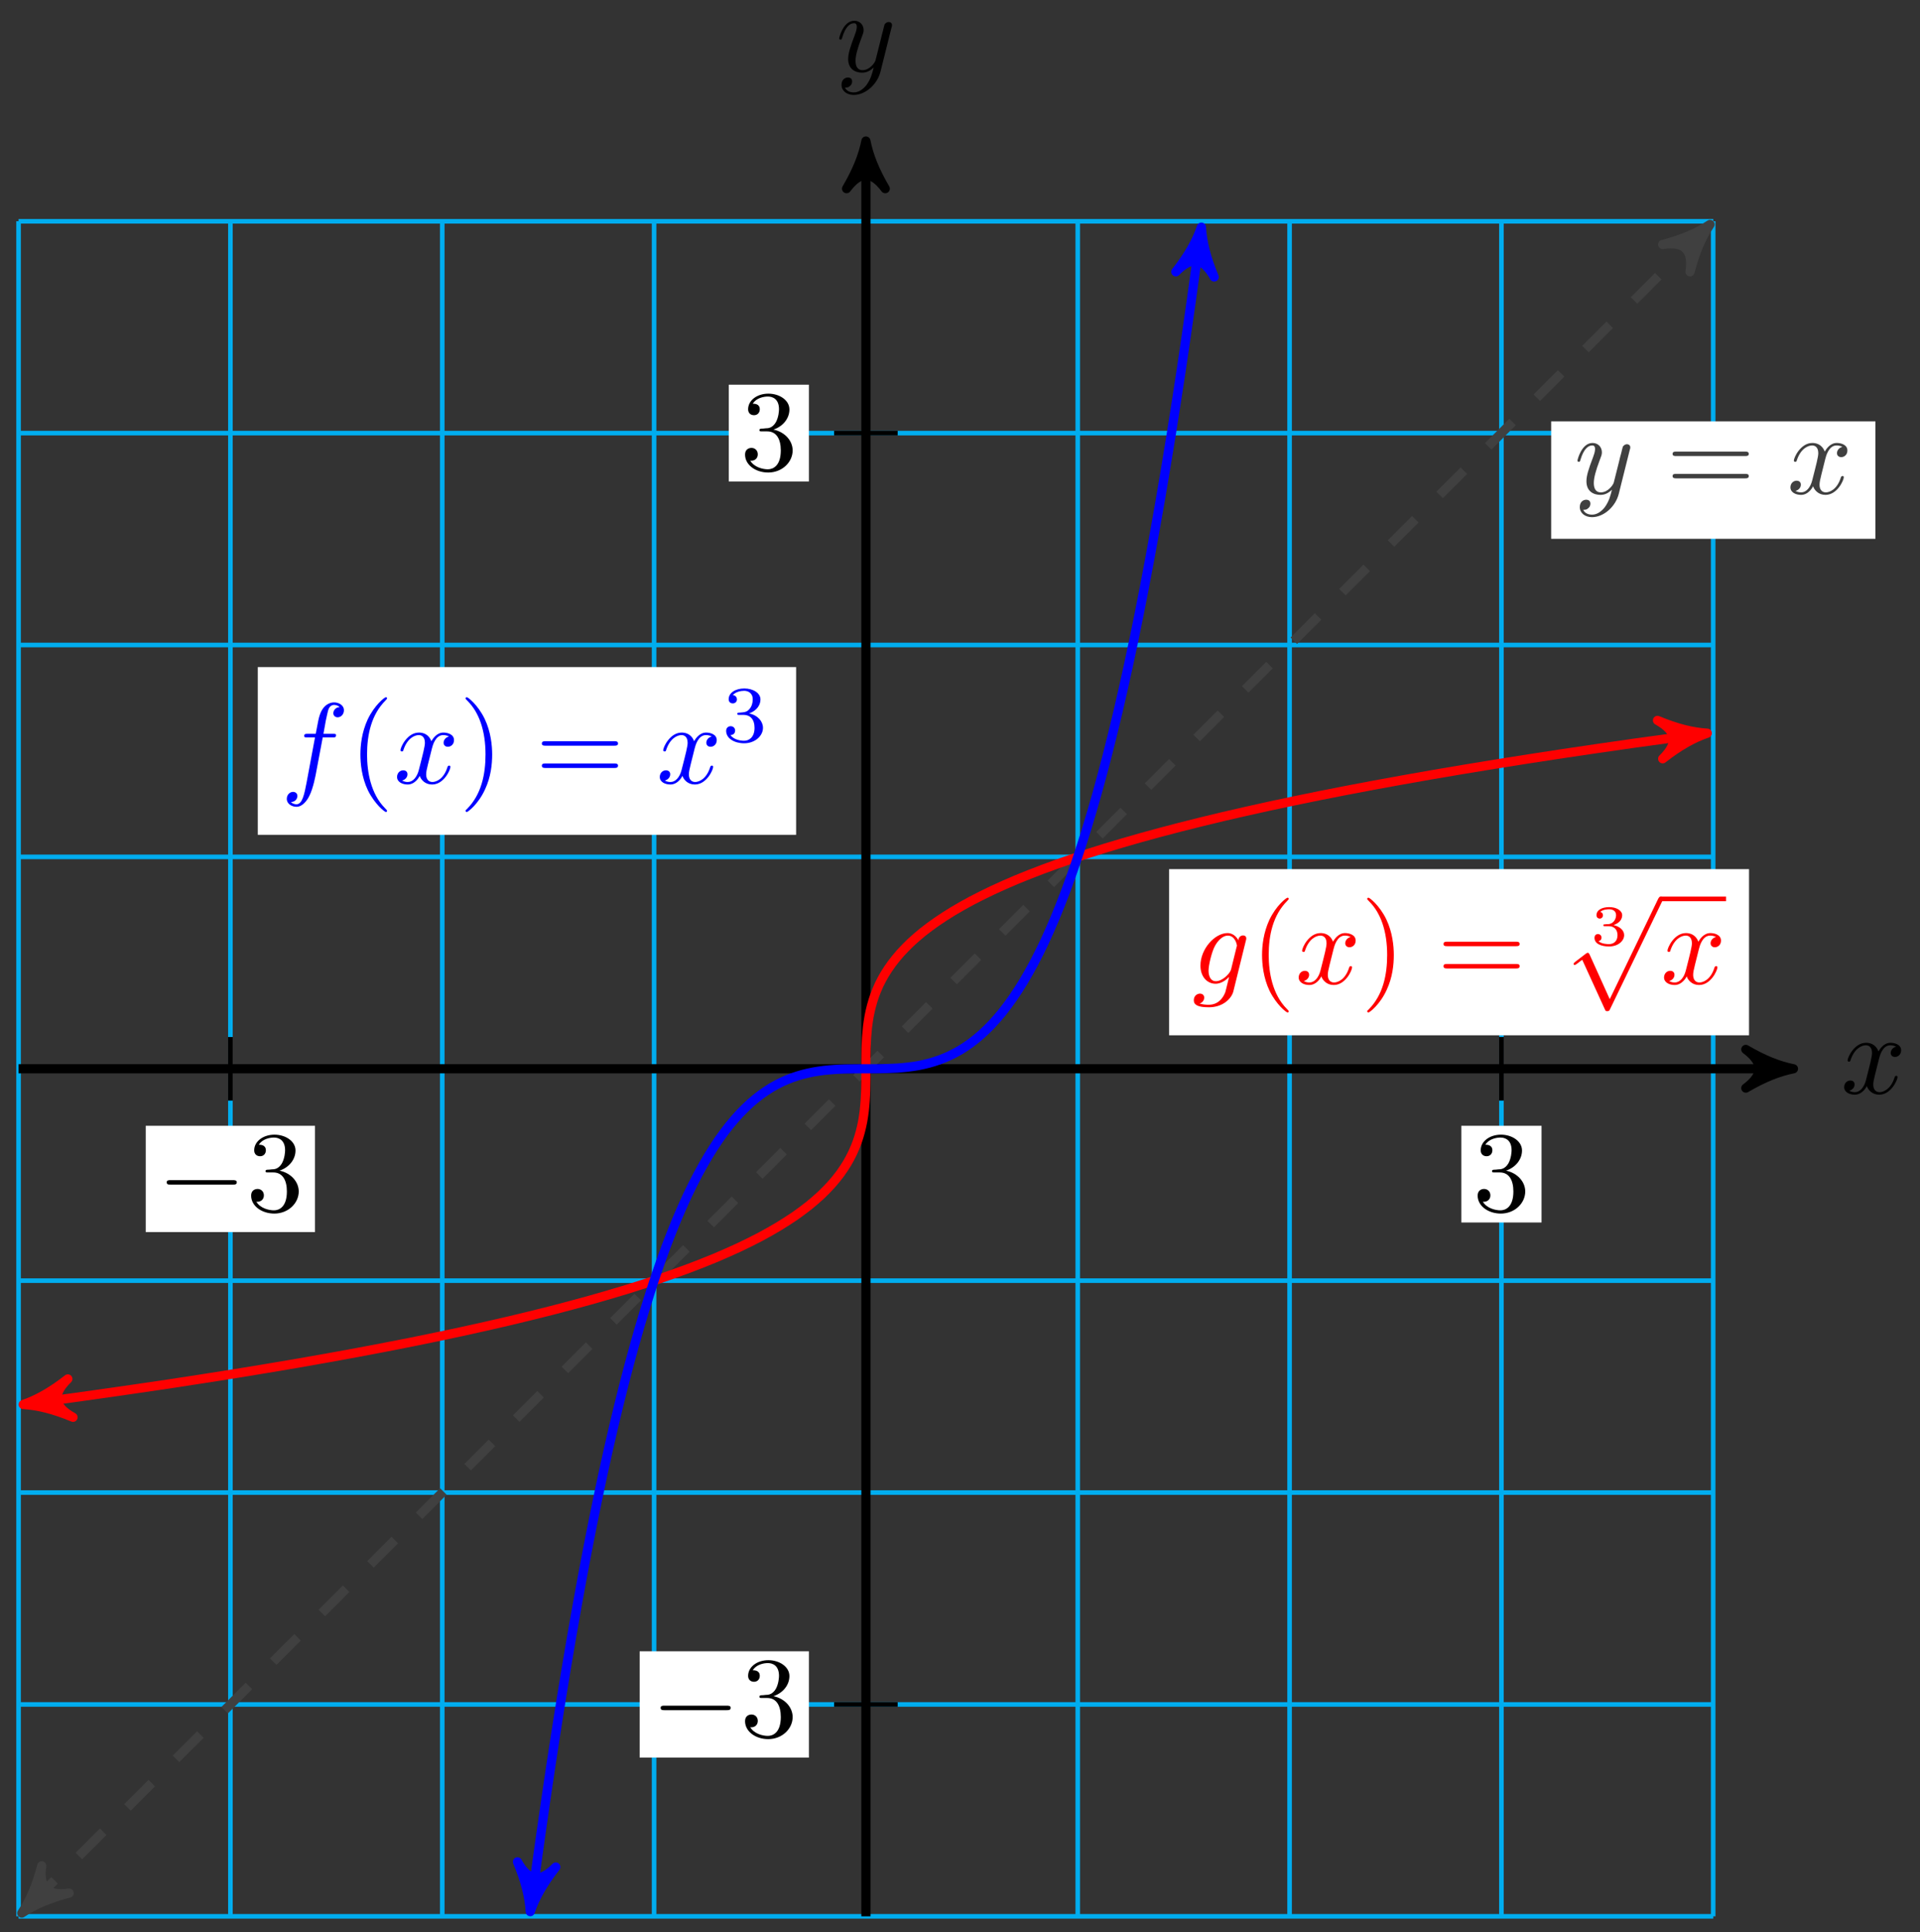 <?xml version="1.0" encoding="UTF-8"?>
<svg xmlns="http://www.w3.org/2000/svg" xmlns:xlink="http://www.w3.org/1999/xlink" width="167pt" height="168pt" viewBox="0 0 167 168" version="1.1">
<rect x="0" y="0" width="167" height="168" fill="#333333" stroke="none"/>
<defs>
<g>
<symbol overflow="visible" id="glyph0-0">
<path style="stroke:none;" d=""/>
</symbol>
<symbol overflow="visible" id="glyph0-1">
<path style="stroke:none;" d="M 3.328 -3.016 C 3.391 -3.266 3.625 -4.188 4.312 -4.188 C 4.359 -4.188 4.609 -4.188 4.812 -4.062 C 4.531 -4 4.344 -3.766 4.344 -3.516 C 4.344 -3.359 4.453 -3.172 4.719 -3.172 C 4.938 -3.172 5.25 -3.344 5.25 -3.75 C 5.25 -4.266 4.672 -4.406 4.328 -4.406 C 3.75 -4.406 3.406 -3.875 3.281 -3.656 C 3.031 -4.312 2.5 -4.406 2.203 -4.406 C 1.172 -4.406 0.594 -3.125 0.594 -2.875 C 0.594 -2.766 0.703 -2.766 0.719 -2.766 C 0.797 -2.766 0.828 -2.797 0.844 -2.875 C 1.188 -3.938 1.844 -4.188 2.188 -4.188 C 2.375 -4.188 2.719 -4.094 2.719 -3.516 C 2.719 -3.203 2.547 -2.547 2.188 -1.141 C 2.031 -0.531 1.672 -0.109 1.234 -0.109 C 1.172 -0.109 0.953 -0.109 0.734 -0.234 C 0.984 -0.297 1.203 -0.5 1.203 -0.781 C 1.203 -1.047 0.984 -1.125 0.844 -1.125 C 0.531 -1.125 0.297 -0.875 0.297 -0.547 C 0.297 -0.094 0.781 0.109 1.219 0.109 C 1.891 0.109 2.25 -0.594 2.266 -0.641 C 2.391 -0.281 2.75 0.109 3.344 0.109 C 4.375 0.109 4.938 -1.172 4.938 -1.422 C 4.938 -1.531 4.859 -1.531 4.828 -1.531 C 4.734 -1.531 4.719 -1.484 4.688 -1.422 C 4.359 -0.344 3.688 -0.109 3.375 -0.109 C 2.984 -0.109 2.828 -0.422 2.828 -0.766 C 2.828 -0.984 2.875 -1.203 2.984 -1.641 Z M 3.328 -3.016 "/>
</symbol>
<symbol overflow="visible" id="glyph0-2">
<path style="stroke:none;" d="M 4.844 -3.797 C 4.891 -3.938 4.891 -3.953 4.891 -4.031 C 4.891 -4.203 4.75 -4.297 4.594 -4.297 C 4.5 -4.297 4.344 -4.234 4.25 -4.094 C 4.234 -4.031 4.141 -3.734 4.109 -3.547 C 4.031 -3.297 3.969 -3.016 3.906 -2.75 L 3.453 -0.953 C 3.422 -0.812 2.984 -0.109 2.328 -0.109 C 1.828 -0.109 1.719 -0.547 1.719 -0.922 C 1.719 -1.375 1.891 -2 2.219 -2.875 C 2.375 -3.281 2.422 -3.391 2.422 -3.594 C 2.422 -4.031 2.109 -4.406 1.609 -4.406 C 0.656 -4.406 0.297 -2.953 0.297 -2.875 C 0.297 -2.766 0.391 -2.766 0.406 -2.766 C 0.516 -2.766 0.516 -2.797 0.562 -2.953 C 0.844 -3.891 1.234 -4.188 1.578 -4.188 C 1.656 -4.188 1.828 -4.188 1.828 -3.875 C 1.828 -3.625 1.719 -3.359 1.656 -3.172 C 1.25 -2.109 1.078 -1.547 1.078 -1.078 C 1.078 -0.188 1.703 0.109 2.297 0.109 C 2.688 0.109 3.016 -0.062 3.297 -0.344 C 3.172 0.172 3.047 0.672 2.656 1.203 C 2.391 1.531 2.016 1.828 1.562 1.828 C 1.422 1.828 0.969 1.797 0.797 1.406 C 0.953 1.406 1.094 1.406 1.219 1.281 C 1.328 1.203 1.422 1.062 1.422 0.875 C 1.422 0.562 1.156 0.531 1.062 0.531 C 0.828 0.531 0.5 0.688 0.5 1.172 C 0.5 1.672 0.938 2.047 1.562 2.047 C 2.578 2.047 3.609 1.141 3.891 0.016 Z M 4.844 -3.797 "/>
</symbol>
<symbol overflow="visible" id="glyph0-3">
<path style="stroke:none;" d="M 4.688 -3.766 C 4.703 -3.812 4.719 -3.875 4.719 -3.938 C 4.719 -4.109 4.609 -4.203 4.438 -4.203 C 4.344 -4.203 4.062 -4.141 4.031 -3.781 C 3.844 -4.141 3.5 -4.406 3.094 -4.406 C 1.969 -4.406 0.734 -3.016 0.734 -1.578 C 0.734 -0.594 1.328 0 2.047 0 C 2.641 0 3.109 -0.469 3.203 -0.578 L 3.219 -0.562 C 3.016 0.312 2.891 0.734 2.891 0.75 C 2.844 0.844 2.516 1.828 1.453 1.828 C 1.266 1.828 0.938 1.812 0.656 1.719 C 0.953 1.641 1.062 1.375 1.062 1.203 C 1.062 1.047 0.953 0.859 0.688 0.859 C 0.469 0.859 0.156 1.031 0.156 1.438 C 0.156 1.844 0.516 2.047 1.469 2.047 C 2.719 2.047 3.438 1.266 3.594 0.672 Z M 3.406 -1.281 C 3.344 -1.016 3.109 -0.766 2.891 -0.578 C 2.688 -0.406 2.375 -0.219 2.078 -0.219 C 1.578 -0.219 1.438 -0.734 1.438 -1.141 C 1.438 -1.609 1.719 -2.797 2 -3.297 C 2.266 -3.781 2.688 -4.188 3.109 -4.188 C 3.766 -4.188 3.906 -3.375 3.906 -3.328 C 3.906 -3.281 3.891 -3.219 3.875 -3.188 Z M 3.406 -1.281 "/>
</symbol>
<symbol overflow="visible" id="glyph0-4">
<path style="stroke:none;" d="M 3.656 -3.984 L 4.516 -3.984 C 4.719 -3.984 4.812 -3.984 4.812 -4.188 C 4.812 -4.297 4.719 -4.297 4.547 -4.297 L 3.719 -4.297 L 3.922 -5.438 C 3.969 -5.641 4.109 -6.344 4.172 -6.469 C 4.25 -6.656 4.422 -6.812 4.641 -6.812 C 4.672 -6.812 4.938 -6.812 5.125 -6.625 C 4.688 -6.594 4.578 -6.234 4.578 -6.094 C 4.578 -5.859 4.766 -5.734 4.953 -5.734 C 5.219 -5.734 5.5 -5.969 5.5 -6.344 C 5.5 -6.797 5.047 -7.031 4.641 -7.031 C 4.297 -7.031 3.672 -6.844 3.375 -5.859 C 3.312 -5.656 3.281 -5.547 3.047 -4.297 L 2.359 -4.297 C 2.156 -4.297 2.047 -4.297 2.047 -4.109 C 2.047 -3.984 2.141 -3.984 2.328 -3.984 L 2.984 -3.984 L 2.25 -0.047 C 2.062 0.922 1.891 1.828 1.375 1.828 C 1.328 1.828 1.094 1.828 0.891 1.641 C 1.359 1.609 1.453 1.25 1.453 1.109 C 1.453 0.875 1.266 0.75 1.078 0.75 C 0.812 0.75 0.531 0.984 0.531 1.359 C 0.531 1.797 0.969 2.047 1.375 2.047 C 1.922 2.047 2.328 1.453 2.5 1.078 C 2.828 0.453 3.047 -0.75 3.062 -0.828 Z M 3.656 -3.984 "/>
</symbol>
<symbol overflow="visible" id="glyph1-0">
<path style="stroke:none;" d=""/>
</symbol>
<symbol overflow="visible" id="glyph1-1">
<path style="stroke:none;" d="M 6.562 -2.297 C 6.734 -2.297 6.922 -2.297 6.922 -2.5 C 6.922 -2.688 6.734 -2.688 6.562 -2.688 L 1.172 -2.688 C 1 -2.688 0.828 -2.688 0.828 -2.5 C 0.828 -2.297 1 -2.297 1.172 -2.297 Z M 6.562 -2.297 "/>
</symbol>
<symbol overflow="visible" id="glyph1-2">
<path style="stroke:none;" d="M 3.875 8.516 L 2.125 4.641 C 2.047 4.484 2 4.484 1.969 4.484 C 1.969 4.484 1.906 4.484 1.797 4.562 L 0.859 5.281 C 0.734 5.391 0.734 5.406 0.734 5.438 C 0.734 5.5 0.75 5.547 0.828 5.547 C 0.891 5.547 1.062 5.406 1.172 5.328 C 1.219 5.281 1.375 5.172 1.484 5.094 L 3.453 9.406 C 3.516 9.562 3.562 9.562 3.656 9.562 C 3.812 9.562 3.844 9.516 3.906 9.375 L 8.438 0 C 8.5 -0.141 8.5 -0.172 8.5 -0.203 C 8.5 -0.297 8.422 -0.406 8.297 -0.406 C 8.219 -0.406 8.156 -0.344 8.078 -0.188 Z M 3.875 8.516 "/>
</symbol>
<symbol overflow="visible" id="glyph2-0">
<path style="stroke:none;" d=""/>
</symbol>
<symbol overflow="visible" id="glyph2-1">
<path style="stroke:none;" d="M 2.891 -3.516 C 3.703 -3.781 4.281 -4.469 4.281 -5.266 C 4.281 -6.078 3.406 -6.641 2.453 -6.641 C 1.453 -6.641 0.688 -6.047 0.688 -5.281 C 0.688 -4.953 0.906 -4.766 1.203 -4.766 C 1.5 -4.766 1.703 -4.984 1.703 -5.281 C 1.703 -5.766 1.234 -5.766 1.094 -5.766 C 1.391 -6.266 2.047 -6.391 2.406 -6.391 C 2.828 -6.391 3.375 -6.172 3.375 -5.281 C 3.375 -5.156 3.344 -4.578 3.094 -4.141 C 2.797 -3.656 2.453 -3.625 2.203 -3.625 C 2.125 -3.609 1.891 -3.594 1.812 -3.594 C 1.734 -3.578 1.672 -3.562 1.672 -3.469 C 1.672 -3.359 1.734 -3.359 1.906 -3.359 L 2.344 -3.359 C 3.156 -3.359 3.531 -2.688 3.531 -1.703 C 3.531 -0.344 2.844 -0.062 2.406 -0.062 C 1.969 -0.062 1.219 -0.234 0.875 -0.812 C 1.219 -0.766 1.531 -0.984 1.531 -1.359 C 1.531 -1.719 1.266 -1.922 0.984 -1.922 C 0.734 -1.922 0.422 -1.781 0.422 -1.344 C 0.422 -0.438 1.344 0.219 2.438 0.219 C 3.656 0.219 4.562 -0.688 4.562 -1.703 C 4.562 -2.516 3.922 -3.297 2.891 -3.516 Z M 2.891 -3.516 "/>
</symbol>
<symbol overflow="visible" id="glyph2-2">
<path style="stroke:none;" d="M 6.844 -3.266 C 7 -3.266 7.188 -3.266 7.188 -3.453 C 7.188 -3.656 7 -3.656 6.859 -3.656 L 0.891 -3.656 C 0.75 -3.656 0.562 -3.656 0.562 -3.453 C 0.562 -3.266 0.75 -3.266 0.891 -3.266 Z M 6.859 -1.328 C 7 -1.328 7.188 -1.328 7.188 -1.531 C 7.188 -1.719 7 -1.719 6.844 -1.719 L 0.891 -1.719 C 0.75 -1.719 0.562 -1.719 0.562 -1.531 C 0.562 -1.328 0.75 -1.328 0.891 -1.328 Z M 6.859 -1.328 "/>
</symbol>
<symbol overflow="visible" id="glyph2-3">
<path style="stroke:none;" d="M 3.297 2.391 C 3.297 2.359 3.297 2.344 3.125 2.172 C 1.891 0.922 1.562 -0.969 1.562 -2.5 C 1.562 -4.234 1.938 -5.969 3.172 -7.203 C 3.297 -7.328 3.297 -7.344 3.297 -7.375 C 3.297 -7.453 3.266 -7.484 3.203 -7.484 C 3.094 -7.484 2.203 -6.797 1.609 -5.531 C 1.109 -4.438 0.984 -3.328 0.984 -2.5 C 0.984 -1.719 1.094 -0.516 1.641 0.625 C 2.25 1.844 3.094 2.5 3.203 2.5 C 3.266 2.5 3.297 2.469 3.297 2.391 Z M 3.297 2.391 "/>
</symbol>
<symbol overflow="visible" id="glyph2-4">
<path style="stroke:none;" d="M 2.875 -2.5 C 2.875 -3.266 2.766 -4.469 2.219 -5.609 C 1.625 -6.828 0.766 -7.484 0.672 -7.484 C 0.609 -7.484 0.562 -7.438 0.562 -7.375 C 0.562 -7.344 0.562 -7.328 0.75 -7.141 C 1.734 -6.156 2.297 -4.578 2.297 -2.5 C 2.297 -0.781 1.938 0.969 0.703 2.219 C 0.562 2.344 0.562 2.359 0.562 2.391 C 0.562 2.453 0.609 2.5 0.672 2.5 C 0.766 2.5 1.672 1.812 2.25 0.547 C 2.766 -0.547 2.875 -1.656 2.875 -2.5 Z M 2.875 -2.5 "/>
</symbol>
<symbol overflow="visible" id="glyph3-0">
<path style="stroke:none;" d=""/>
</symbol>
<symbol overflow="visible" id="glyph3-1">
<path style="stroke:none;" d="M 1.641 -1.656 C 2.109 -1.656 2.406 -1.359 2.406 -0.875 C 2.406 -0.359 2.094 -0.094 1.656 -0.094 C 1.594 -0.094 1 -0.094 0.75 -0.359 C 0.953 -0.391 1.016 -0.531 1.016 -0.656 C 1.016 -0.844 0.875 -0.969 0.703 -0.969 C 0.547 -0.969 0.406 -0.859 0.406 -0.641 C 0.406 -0.125 0.984 0.109 1.672 0.109 C 2.484 0.109 2.984 -0.391 2.984 -0.875 C 2.984 -1.281 2.625 -1.625 2.062 -1.75 C 2.656 -1.953 2.812 -2.328 2.812 -2.609 C 2.812 -3.016 2.312 -3.312 1.688 -3.312 C 1.062 -3.312 0.578 -3.062 0.578 -2.609 C 0.578 -2.375 0.766 -2.312 0.859 -2.312 C 1 -2.312 1.141 -2.422 1.141 -2.609 C 1.141 -2.719 1.078 -2.859 0.906 -2.891 C 1.109 -3.109 1.562 -3.125 1.672 -3.125 C 2.031 -3.125 2.281 -2.953 2.281 -2.609 C 2.281 -2.312 2.094 -1.859 1.578 -1.828 C 1.438 -1.828 1.422 -1.828 1.281 -1.812 C 1.234 -1.812 1.172 -1.812 1.172 -1.734 C 1.172 -1.656 1.219 -1.656 1.312 -1.656 Z M 1.641 -1.656 "/>
</symbol>
<symbol overflow="visible" id="glyph4-0">
<path style="stroke:none;" d=""/>
</symbol>
<symbol overflow="visible" id="glyph4-1">
<path style="stroke:none;" d="M 1.906 -2.328 C 2.453 -2.328 2.844 -1.953 2.844 -1.203 C 2.844 -0.344 2.328 -0.078 1.938 -0.078 C 1.656 -0.078 1.031 -0.156 0.75 -0.578 C 1.078 -0.578 1.156 -0.812 1.156 -0.969 C 1.156 -1.188 0.984 -1.344 0.766 -1.344 C 0.578 -1.344 0.375 -1.219 0.375 -0.938 C 0.375 -0.281 1.094 0.141 1.938 0.141 C 2.906 0.141 3.578 -0.516 3.578 -1.203 C 3.578 -1.75 3.141 -2.297 2.375 -2.453 C 3.094 -2.719 3.359 -3.234 3.359 -3.672 C 3.359 -4.219 2.734 -4.625 1.953 -4.625 C 1.188 -4.625 0.594 -4.25 0.594 -3.688 C 0.594 -3.453 0.75 -3.328 0.953 -3.328 C 1.172 -3.328 1.312 -3.484 1.312 -3.672 C 1.312 -3.875 1.172 -4.031 0.953 -4.047 C 1.203 -4.344 1.672 -4.422 1.938 -4.422 C 2.25 -4.422 2.688 -4.266 2.688 -3.672 C 2.688 -3.375 2.594 -3.047 2.406 -2.844 C 2.188 -2.578 1.984 -2.562 1.641 -2.531 C 1.469 -2.516 1.453 -2.516 1.422 -2.516 C 1.406 -2.516 1.344 -2.5 1.344 -2.422 C 1.344 -2.328 1.406 -2.328 1.531 -2.328 Z M 1.906 -2.328 "/>
</symbol>
</g>
</defs>
<g id="surface1">
<path style="fill:none;stroke-width:0.399;stroke-linecap:butt;stroke-linejoin:miter;stroke:rgb(0%,67.839%,93.729%);stroke-opacity:1;stroke-miterlimit:10;" d="M -73.7 -73.702 L 73.702 -73.702 M -73.7 -55.276 L 73.702 -55.276 M -73.7 -36.851 L 73.702 -36.851 M -73.7 -18.425 L 73.702 -18.425 M -73.7 0 L 73.702 0 M -73.7 18.426 L 73.702 18.426 M -73.7 36.851 L 73.702 36.851 M -73.7 55.276 L 73.702 55.276 M -73.7 73.694 L 73.702 73.694 M -73.7 -73.702 L -73.7 73.702 M -55.275 -73.702 L -55.275 73.702 M -36.85 -73.702 L -36.85 73.702 M -18.425 -73.702 L -18.425 73.702 M 0.001 -73.702 L 0.001 73.702 M 18.426 -73.702 L 18.426 73.702 M 36.851 -73.702 L 36.851 73.702 M 55.276 -73.702 L 55.276 73.702 M 73.694 -73.702 L 73.694 73.702 " transform="matrix(1,0,0,-1,75.316,92.938)"/>
<path style="fill:none;stroke-width:0.797;stroke-linecap:butt;stroke-linejoin:miter;stroke:rgb(0%,0%,0%);stroke-opacity:1;stroke-miterlimit:10;" d="M -73.7 0 L 79.635 0 " transform="matrix(1,0,0,-1,75.316,92.938)"/>
<path style="fill-rule:nonzero;fill:rgb(0%,0%,0%);fill-opacity:1;stroke-width:0.797;stroke-linecap:butt;stroke-linejoin:round;stroke:rgb(0%,0%,0%);stroke-opacity:1;stroke-miterlimit:10;" d="M 1.038 0 C -0.259 0.258 -1.556 0.777 -3.107 1.684 C -1.556 0.52 -1.556 -0.519 -3.107 -1.683 C -1.556 -0.777 -0.259 -0.258 1.038 0 Z M 1.038 0 " transform="matrix(1,0,0,-1,154.955,92.938)"/>
<g style="fill:rgb(0%,0%,0%);fill-opacity:1;">
  <use xlink:href="#glyph0-1" x="160.108" y="95.083"/>
</g>
<path style="fill:none;stroke-width:0.797;stroke-linecap:butt;stroke-linejoin:miter;stroke:rgb(0%,0%,0%);stroke-opacity:1;stroke-miterlimit:10;" d="M 0.001 -73.702 L 0.001 79.635 " transform="matrix(1,0,0,-1,75.316,92.938)"/>
<path style="fill-rule:nonzero;fill:rgb(0%,0%,0%);fill-opacity:1;stroke-width:0.797;stroke-linecap:butt;stroke-linejoin:round;stroke:rgb(0%,0%,0%);stroke-opacity:1;stroke-miterlimit:10;" d="M 1.038 -0.001 C -0.259 0.257 -1.556 0.777 -3.107 1.683 C -1.556 0.519 -1.556 -0.516 -3.107 -1.684 C -1.556 -0.778 -0.259 -0.258 1.038 -0.001 Z M 1.038 -0.001 " transform="matrix(0,-1,-1,0,75.316,13.3)"/>
<g style="fill:rgb(0%,0%,0%);fill-opacity:1;">
  <use xlink:href="#glyph0-2" x="72.695" y="6.209"/>
</g>
<path style="fill:none;stroke-width:0.399;stroke-linecap:butt;stroke-linejoin:miter;stroke:rgb(0%,0%,0%);stroke-opacity:1;stroke-miterlimit:10;" d="M -55.275 2.762 L -55.275 -2.765 " transform="matrix(1,0,0,-1,75.316,92.938)"/>
<path style=" stroke:none;fill-rule:nonzero;fill:rgb(100%,100%,100%);fill-opacity:1;" d="M 12.676 107.137 L 27.398 107.137 L 27.398 97.895 L 12.676 97.895 Z M 12.676 107.137 "/>
<g style="fill:rgb(0%,0%,0%);fill-opacity:1;">
  <use xlink:href="#glyph1-1" x="13.673" y="105.31"/>
</g>
<g style="fill:rgb(0%,0%,0%);fill-opacity:1;">
  <use xlink:href="#glyph2-1" x="21.422" y="105.31"/>
</g>
<path style="fill:none;stroke-width:0.399;stroke-linecap:butt;stroke-linejoin:miter;stroke:rgb(0%,0%,0%);stroke-opacity:1;stroke-miterlimit:10;" d="M 2.762 -55.276 L -2.765 -55.276 " transform="matrix(1,0,0,-1,75.316,92.938)"/>
<path style=" stroke:none;fill-rule:nonzero;fill:rgb(100%,100%,100%);fill-opacity:1;" d="M 55.637 152.836 L 70.359 152.836 L 70.359 143.594 L 55.637 143.594 Z M 55.637 152.836 "/>
<g style="fill:rgb(0%,0%,0%);fill-opacity:1;">
  <use xlink:href="#glyph1-1" x="56.633" y="151.01"/>
</g>
<g style="fill:rgb(0%,0%,0%);fill-opacity:1;">
  <use xlink:href="#glyph2-1" x="64.382" y="151.01"/>
</g>
<path style="fill:none;stroke-width:0.399;stroke-linecap:butt;stroke-linejoin:miter;stroke:rgb(0%,0%,0%);stroke-opacity:1;stroke-miterlimit:10;" d="M 55.276 2.762 L 55.276 -2.765 " transform="matrix(1,0,0,-1,75.316,92.938)"/>
<path style=" stroke:none;fill-rule:nonzero;fill:rgb(100%,100%,100%);fill-opacity:1;" d="M 127.105 106.305 L 134.082 106.305 L 134.082 97.895 L 127.105 97.895 Z M 127.105 106.305 "/>
<g style="fill:rgb(0%,0%,0%);fill-opacity:1;">
  <use xlink:href="#glyph2-1" x="128.102" y="105.31"/>
</g>
<path style="fill:none;stroke-width:0.399;stroke-linecap:butt;stroke-linejoin:miter;stroke:rgb(0%,0%,0%);stroke-opacity:1;stroke-miterlimit:10;" d="M 2.762 55.276 L -2.765 55.276 " transform="matrix(1,0,0,-1,75.316,92.938)"/>
<path style=" stroke:none;fill-rule:nonzero;fill:rgb(100%,100%,100%);fill-opacity:1;" d="M 63.387 41.867 L 70.359 41.867 L 70.359 33.453 L 63.387 33.453 Z M 63.387 41.867 "/>
<g style="fill:rgb(0%,0%,0%);fill-opacity:1;">
  <use xlink:href="#glyph2-1" x="64.382" y="40.871"/>
</g>
<path style="fill:none;stroke-width:0.797;stroke-linecap:butt;stroke-linejoin:miter;stroke:rgb(25%,25%,25%);stroke-opacity:1;stroke-dasharray:2.989,2.989;stroke-miterlimit:10;" d="M -72.685 -72.686 L 72.686 72.686 " transform="matrix(1,0,0,-1,75.316,92.938)"/>
<path style="fill-rule:nonzero;fill:rgb(25%,25%,25%);fill-opacity:1;stroke-width:0.797;stroke-linecap:butt;stroke-linejoin:round;stroke:rgb(25%,25%,25%);stroke-opacity:1;stroke-miterlimit:10;" d="M 1.037 0.001 C -0.259 0.258 -1.557 0.777 -3.109 1.683 C -1.554 0.52 -1.554 -0.518 -3.106 -1.684 C -1.554 -0.778 -0.261 -0.259 1.037 0.001 Z M 1.037 0.001 " transform="matrix(-0.707,0.707,0.707,0.707,2.627,165.626)"/>
<path style="fill-rule:nonzero;fill:rgb(25%,25%,25%);fill-opacity:1;stroke-width:0.797;stroke-linecap:butt;stroke-linejoin:round;stroke:rgb(25%,25%,25%);stroke-opacity:1;stroke-miterlimit:10;" d="M 1.038 0 C -0.26 0.26 -1.556 0.776 -3.108 1.682 C -1.553 0.519 -1.553 -0.519 -3.108 -1.682 C -1.556 -0.776 -0.26 -0.259 1.038 0 Z M 1.038 0 " transform="matrix(0.707,-0.707,-0.707,-0.707,148.005,20.25)"/>
<path style=" stroke:none;fill-rule:nonzero;fill:rgb(100%,100%,100%);fill-opacity:1;" d="M 134.918 46.855 L 163.121 46.855 L 163.121 36.641 L 134.918 36.641 Z M 134.918 46.855 "/>
<g style="fill:rgb(25%,25%,25%);fill-opacity:1;">
  <use xlink:href="#glyph0-2" x="136.909" y="42.925"/>
</g>
<g style="fill:rgb(25%,25%,25%);fill-opacity:1;">
  <use xlink:href="#glyph2-2" x="144.918" y="42.925"/>
</g>
<g style="fill:rgb(25%,25%,25%);fill-opacity:1;">
  <use xlink:href="#glyph0-1" x="155.434" y="42.925"/>
</g>
<path style="fill:none;stroke-width:0.797;stroke-linecap:butt;stroke-linejoin:miter;stroke:rgb(100%,0%,0%);stroke-opacity:1;stroke-miterlimit:10;" d="M -72.267 -29.054 C -68.798 -28.585 -68.798 -28.585 -66.997 -28.331 C -65.197 -28.081 -62.408 -27.671 -60.72 -27.421 C -59.037 -27.167 -56.427 -26.761 -54.853 -26.507 C -53.275 -26.253 -50.842 -25.847 -49.373 -25.593 C -47.904 -25.339 -45.635 -24.933 -44.272 -24.679 C -42.904 -24.425 -40.799 -24.019 -39.533 -23.765 C -38.268 -23.511 -36.315 -23.105 -35.147 -22.851 C -33.975 -22.597 -32.174 -22.191 -31.096 -21.937 C -30.018 -21.683 -28.362 -21.277 -27.37 -21.023 C -26.378 -20.769 -24.862 -20.363 -23.956 -20.109 C -23.046 -19.855 -21.663 -19.449 -20.835 -19.195 C -20.011 -18.941 -18.749 -18.535 -17.999 -18.281 C -17.249 -18.027 -16.108 -17.621 -15.433 -17.367 C -14.757 -17.117 -13.729 -16.707 -13.124 -16.457 C -12.515 -16.203 -11.597 -15.793 -11.058 -15.543 C -10.515 -15.289 -9.698 -14.882 -9.218 -14.629 C -8.737 -14.375 -8.019 -13.968 -7.597 -13.714 C -7.175 -13.461 -6.546 -13.054 -6.175 -12.8 C -5.808 -12.547 -5.265 -12.14 -4.945 -11.886 C -4.628 -11.632 -4.159 -11.226 -3.89 -10.972 C -3.62 -10.718 -3.226 -10.312 -2.999 -10.058 C -2.769 -9.804 -2.441 -9.398 -2.253 -9.144 C -2.066 -8.89 -1.796 -8.484 -1.644 -8.23 C -1.492 -7.976 -1.273 -7.57 -1.156 -7.316 C -1.035 -7.062 -0.867 -6.656 -0.773 -6.402 C -0.679 -6.148 -0.554 -5.742 -0.488 -5.488 C -0.417 -5.238 -0.331 -4.828 -0.281 -4.578 C -0.234 -4.324 -0.175 -3.918 -0.144 -3.664 C -0.113 -3.41 -0.078 -3.004 -0.062 -2.75 C -0.042 -2.496 -0.027 -2.09 -0.019 -1.836 C -0.011 -1.582 -0.003 -1.176 -0.003 -0.922 C 0.001 -0.668 0.001 -0.262 0.001 -0.008 C 0.001 0.246 0.001 0.652 0.001 0.906 C 0.005 1.16 0.008 1.566 0.016 1.82 C 0.024 2.074 0.044 2.481 0.059 2.734 C 0.079 2.988 0.114 3.395 0.141 3.648 C 0.172 3.902 0.231 4.309 0.278 4.563 C 0.325 4.816 0.415 5.223 0.485 5.477 C 0.551 5.727 0.676 6.137 0.766 6.387 C 0.86 6.641 1.028 7.047 1.145 7.301 C 1.266 7.555 1.481 7.961 1.633 8.215 C 1.786 8.469 2.055 8.875 2.243 9.129 C 2.43 9.383 2.758 9.789 2.985 10.043 C 3.211 10.297 3.606 10.703 3.875 10.957 C 4.145 11.211 4.61 11.617 4.926 11.871 C 5.243 12.125 5.789 12.531 6.157 12.785 C 6.52 13.039 7.149 13.445 7.571 13.699 C 7.993 13.953 8.711 14.359 9.188 14.613 C 9.668 14.867 10.485 15.273 11.024 15.527 C 11.563 15.781 12.481 16.187 13.086 16.441 C 13.692 16.691 14.715 17.101 15.391 17.351 C 16.067 17.605 17.207 18.011 17.953 18.265 C 18.703 18.519 19.961 18.926 20.785 19.179 C 21.609 19.433 22.996 19.84 23.898 20.093 C 24.805 20.347 26.32 20.754 27.312 21.007 C 28.301 21.261 29.953 21.668 31.031 21.922 C 32.109 22.175 33.906 22.582 35.074 22.836 C 36.246 23.089 38.191 23.496 39.456 23.75 C 40.722 24.004 42.824 24.41 44.187 24.664 C 45.554 24.918 47.819 25.324 49.284 25.578 C 50.749 25.832 53.183 26.238 54.757 26.492 C 56.331 26.746 58.936 27.152 60.62 27.406 C 62.303 27.66 65.092 28.066 66.889 28.32 C 68.686 28.57 73.577 29.23 72.155 29.039 " transform="matrix(1,0,0,-1,75.316,92.938)"/>
<path style="fill-rule:nonzero;fill:rgb(100%,0%,0%);fill-opacity:1;stroke-width:0.797;stroke-linecap:butt;stroke-linejoin:round;stroke:rgb(100%,0%,0%);stroke-opacity:1;stroke-miterlimit:10;" d="M 1.035 0.001 C -0.258 0.258 -1.552 0.776 -3.109 1.684 C -1.555 0.52 -1.553 -0.517 -3.11 -1.683 C -1.553 -0.777 -0.257 -0.258 1.035 0.001 Z M 1.035 0.001 " transform="matrix(-0.991,0.134,0.134,0.991,3.045,121.993)"/>
<path style="fill-rule:nonzero;fill:rgb(100%,0%,0%);fill-opacity:1;stroke-width:0.797;stroke-linecap:butt;stroke-linejoin:round;stroke:rgb(100%,0%,0%);stroke-opacity:1;stroke-miterlimit:10;" d="M 1.037 0.001 C -0.26 0.259 -1.554 0.776 -3.107 1.684 C -1.554 0.516 -1.555 -0.517 -3.108 -1.683 C -1.555 -0.777 -0.259 -0.258 1.037 0.001 Z M 1.037 0.001 " transform="matrix(0.991,-0.134,-0.134,-0.991,147.472,63.897)"/>
<path style="fill:none;stroke-width:0.797;stroke-linecap:butt;stroke-linejoin:miter;stroke:rgb(0%,0%,100%);stroke-opacity:1;stroke-miterlimit:10;" d="M -29.053 -72.268 C -28.588 -68.795 -28.588 -68.795 -28.334 -66.999 C -28.081 -65.198 -27.674 -62.409 -27.42 -60.721 C -27.167 -59.038 -26.76 -56.425 -26.506 -54.85 C -26.253 -53.276 -25.846 -50.839 -25.592 -49.374 C -25.338 -47.905 -24.932 -45.636 -24.678 -44.269 C -24.424 -42.905 -24.018 -40.8 -23.764 -39.534 C -23.51 -38.269 -23.104 -36.316 -22.85 -35.144 C -22.596 -33.976 -22.19 -32.175 -21.936 -31.097 C -21.682 -30.019 -21.276 -28.363 -21.022 -27.37 C -20.768 -26.378 -20.362 -24.859 -20.108 -23.953 C -19.854 -23.046 -19.448 -21.66 -19.194 -20.835 C -18.944 -20.007 -18.534 -18.75 -18.284 -18 C -18.03 -17.25 -17.624 -16.109 -17.37 -15.433 C -17.116 -14.757 -16.71 -13.73 -16.456 -13.125 C -16.202 -12.515 -15.796 -11.597 -15.542 -11.054 C -15.288 -10.515 -14.882 -9.699 -14.628 -9.218 C -14.374 -8.738 -13.968 -8.019 -13.714 -7.597 C -13.46 -7.176 -13.054 -6.543 -12.8 -6.176 C -12.546 -5.808 -12.14 -5.262 -11.886 -4.945 C -11.632 -4.629 -11.226 -4.16 -10.972 -3.89 C -10.718 -3.621 -10.312 -3.226 -10.058 -2.996 C -9.804 -2.769 -9.398 -2.441 -9.144 -2.254 C -8.89 -2.066 -8.484 -1.797 -8.23 -1.64 C -7.976 -1.488 -7.569 -1.273 -7.316 -1.152 C -7.066 -1.035 -6.655 -0.867 -6.405 -0.773 C -6.152 -0.68 -5.745 -0.555 -5.491 -0.488 C -5.238 -0.418 -4.831 -0.328 -4.577 -0.281 C -4.323 -0.234 -3.917 -0.176 -3.663 -0.144 C -3.409 -0.113 -3.003 -0.078 -2.749 -0.062 C -2.495 -0.043 -2.089 -0.027 -1.835 -0.019 C -1.581 -0.012 -1.175 -0.004 -0.921 -0.004 C -0.667 0 -0.261 0 -0.007 0 C 0.247 0 0.653 0 0.907 0 C 1.161 0.004 1.567 0.008 1.821 0.02 C 2.075 0.027 2.481 0.043 2.735 0.059 C 2.989 0.078 3.395 0.113 3.649 0.145 C 3.899 0.172 4.309 0.231 4.563 0.277 C 4.813 0.328 5.223 0.414 5.473 0.484 C 5.727 0.551 6.133 0.676 6.387 0.77 C 6.641 0.859 7.047 1.027 7.301 1.149 C 7.555 1.266 7.961 1.481 8.215 1.633 C 8.469 1.785 8.875 2.055 9.129 2.242 C 9.383 2.43 9.789 2.758 10.043 2.984 C 10.297 3.211 10.703 3.605 10.957 3.875 C 11.211 4.145 11.617 4.609 11.871 4.926 C 12.125 5.242 12.531 5.789 12.785 6.156 C 13.039 6.523 13.446 7.148 13.699 7.57 C 13.953 7.992 14.36 8.711 14.613 9.191 C 14.867 9.668 15.274 10.484 15.527 11.023 C 15.777 11.562 16.188 12.48 16.438 13.086 C 16.692 13.691 17.098 14.719 17.352 15.39 C 17.606 16.066 18.012 17.207 18.266 17.953 C 18.52 18.703 18.926 19.961 19.18 20.785 C 19.434 21.609 19.84 22.996 20.094 23.898 C 20.348 24.804 20.754 26.32 21.008 27.312 C 21.262 28.3 21.668 29.953 21.922 31.031 C 22.176 32.109 22.582 33.906 22.836 35.078 C 23.09 36.245 23.496 38.191 23.75 39.456 C 24.004 40.722 24.41 42.823 24.664 44.191 C 24.918 45.554 25.324 47.819 25.578 49.284 C 25.832 50.749 26.238 53.183 26.492 54.757 C 26.746 56.331 27.152 58.936 27.406 60.62 C 27.656 62.304 28.066 65.093 28.316 66.889 C 28.57 68.686 29.23 73.577 29.039 72.155 " transform="matrix(1,0,0,-1,75.316,92.938)"/>
<path style="fill-rule:nonzero;fill:rgb(0%,0%,100%);fill-opacity:1;stroke-width:0.797;stroke-linecap:butt;stroke-linejoin:round;stroke:rgb(0%,0%,100%);stroke-opacity:1;stroke-miterlimit:10;" d="M 1.036 -0 C -0.26 0.259 -1.556 0.777 -3.109 1.683 C -1.552 0.518 -1.554 -0.519 -3.108 -1.683 C -1.555 -0.775 -0.257 -0.257 1.036 -0 Z M 1.036 -0 " transform="matrix(-0.134,0.991,0.991,0.134,46.26,165.207)"/>
<path style="fill-rule:nonzero;fill:rgb(0%,0%,100%);fill-opacity:1;stroke-width:0.797;stroke-linecap:butt;stroke-linejoin:round;stroke:rgb(0%,0%,100%);stroke-opacity:1;stroke-miterlimit:10;" d="M 1.038 -0.001 C -0.259 0.258 -1.555 0.777 -3.108 1.682 C -1.555 0.516 -1.553 -0.516 -3.107 -1.684 C -1.554 -0.776 -0.26 -0.259 1.038 -0.001 Z M 1.038 -0.001 " transform="matrix(0.134,-0.991,-0.991,-0.134,104.356,20.782)"/>
<path style=" stroke:none;fill-rule:nonzero;fill:rgb(100%,100%,100%);fill-opacity:1;" d="M 101.688 90.027 L 152.129 90.027 L 152.129 75.578 L 101.688 75.578 Z M 101.688 90.027 "/>
<g style="fill:rgb(100%,0%,0%);fill-opacity:1;">
  <use xlink:href="#glyph0-3" x="103.68" y="85.544"/>
</g>
<g style="fill:rgb(100%,0%,0%);fill-opacity:1;">
  <use xlink:href="#glyph2-3" x="108.789" y="85.544"/>
</g>
<g style="fill:rgb(100%,0%,0%);fill-opacity:1;">
  <use xlink:href="#glyph0-1" x="112.663" y="85.544"/>
</g>
<g style="fill:rgb(100%,0%,0%);fill-opacity:1;">
  <use xlink:href="#glyph2-4" x="118.357" y="85.544"/>
</g>
<g style="fill:rgb(100%,0%,0%);fill-opacity:1;">
  <use xlink:href="#glyph2-2" x="124.991" y="85.544"/>
</g>
<g style="fill:rgb(100%,0%,0%);fill-opacity:1;">
  <use xlink:href="#glyph3-1" x="138.283" y="82.193"/>
</g>
<g style="fill:rgb(100%,0%,0%);fill-opacity:1;">
  <use xlink:href="#glyph1-2" x="136.139" y="78.368"/>
</g>
<path style="fill:none;stroke-width:0.399;stroke-linecap:butt;stroke-linejoin:miter;stroke:rgb(100%,0%,0%);stroke-opacity:1;stroke-miterlimit:10;" d="M 201.074 -72.563 L 206.769 -72.563 " transform="matrix(1,0,0,-1,-56.638,5.604)"/>
<g style="fill:rgb(100%,0%,0%);fill-opacity:1;">
  <use xlink:href="#glyph0-1" x="144.441" y="85.544"/>
</g>
<path style=" stroke:none;fill-rule:nonzero;fill:rgb(100%,100%,100%);fill-opacity:1;" d="M 22.422 72.594 L 69.246 72.594 L 69.246 58.008 L 22.422 58.008 Z M 22.422 72.594 "/>
<g style="fill:rgb(0%,0%,100%);fill-opacity:1;">
  <use xlink:href="#glyph0-4" x="24.414" y="68.109"/>
</g>
<g style="fill:rgb(0%,0%,100%);fill-opacity:1;">
  <use xlink:href="#glyph2-3" x="30.364" y="68.109"/>
</g>
<g style="fill:rgb(0%,0%,100%);fill-opacity:1;">
  <use xlink:href="#glyph0-1" x="34.239" y="68.109"/>
</g>
<g style="fill:rgb(0%,0%,100%);fill-opacity:1;">
  <use xlink:href="#glyph2-4" x="39.933" y="68.109"/>
</g>
<g style="fill:rgb(0%,0%,100%);fill-opacity:1;">
  <use xlink:href="#glyph2-2" x="46.567" y="68.109"/>
</g>
<g style="fill:rgb(0%,0%,100%);fill-opacity:1;">
  <use xlink:href="#glyph0-1" x="57.091" y="68.109"/>
</g>
<g style="fill:rgb(0%,0%,100%);fill-opacity:1;">
  <use xlink:href="#glyph4-1" x="62.785" y="64.493"/>
</g>
</g>
</svg>

